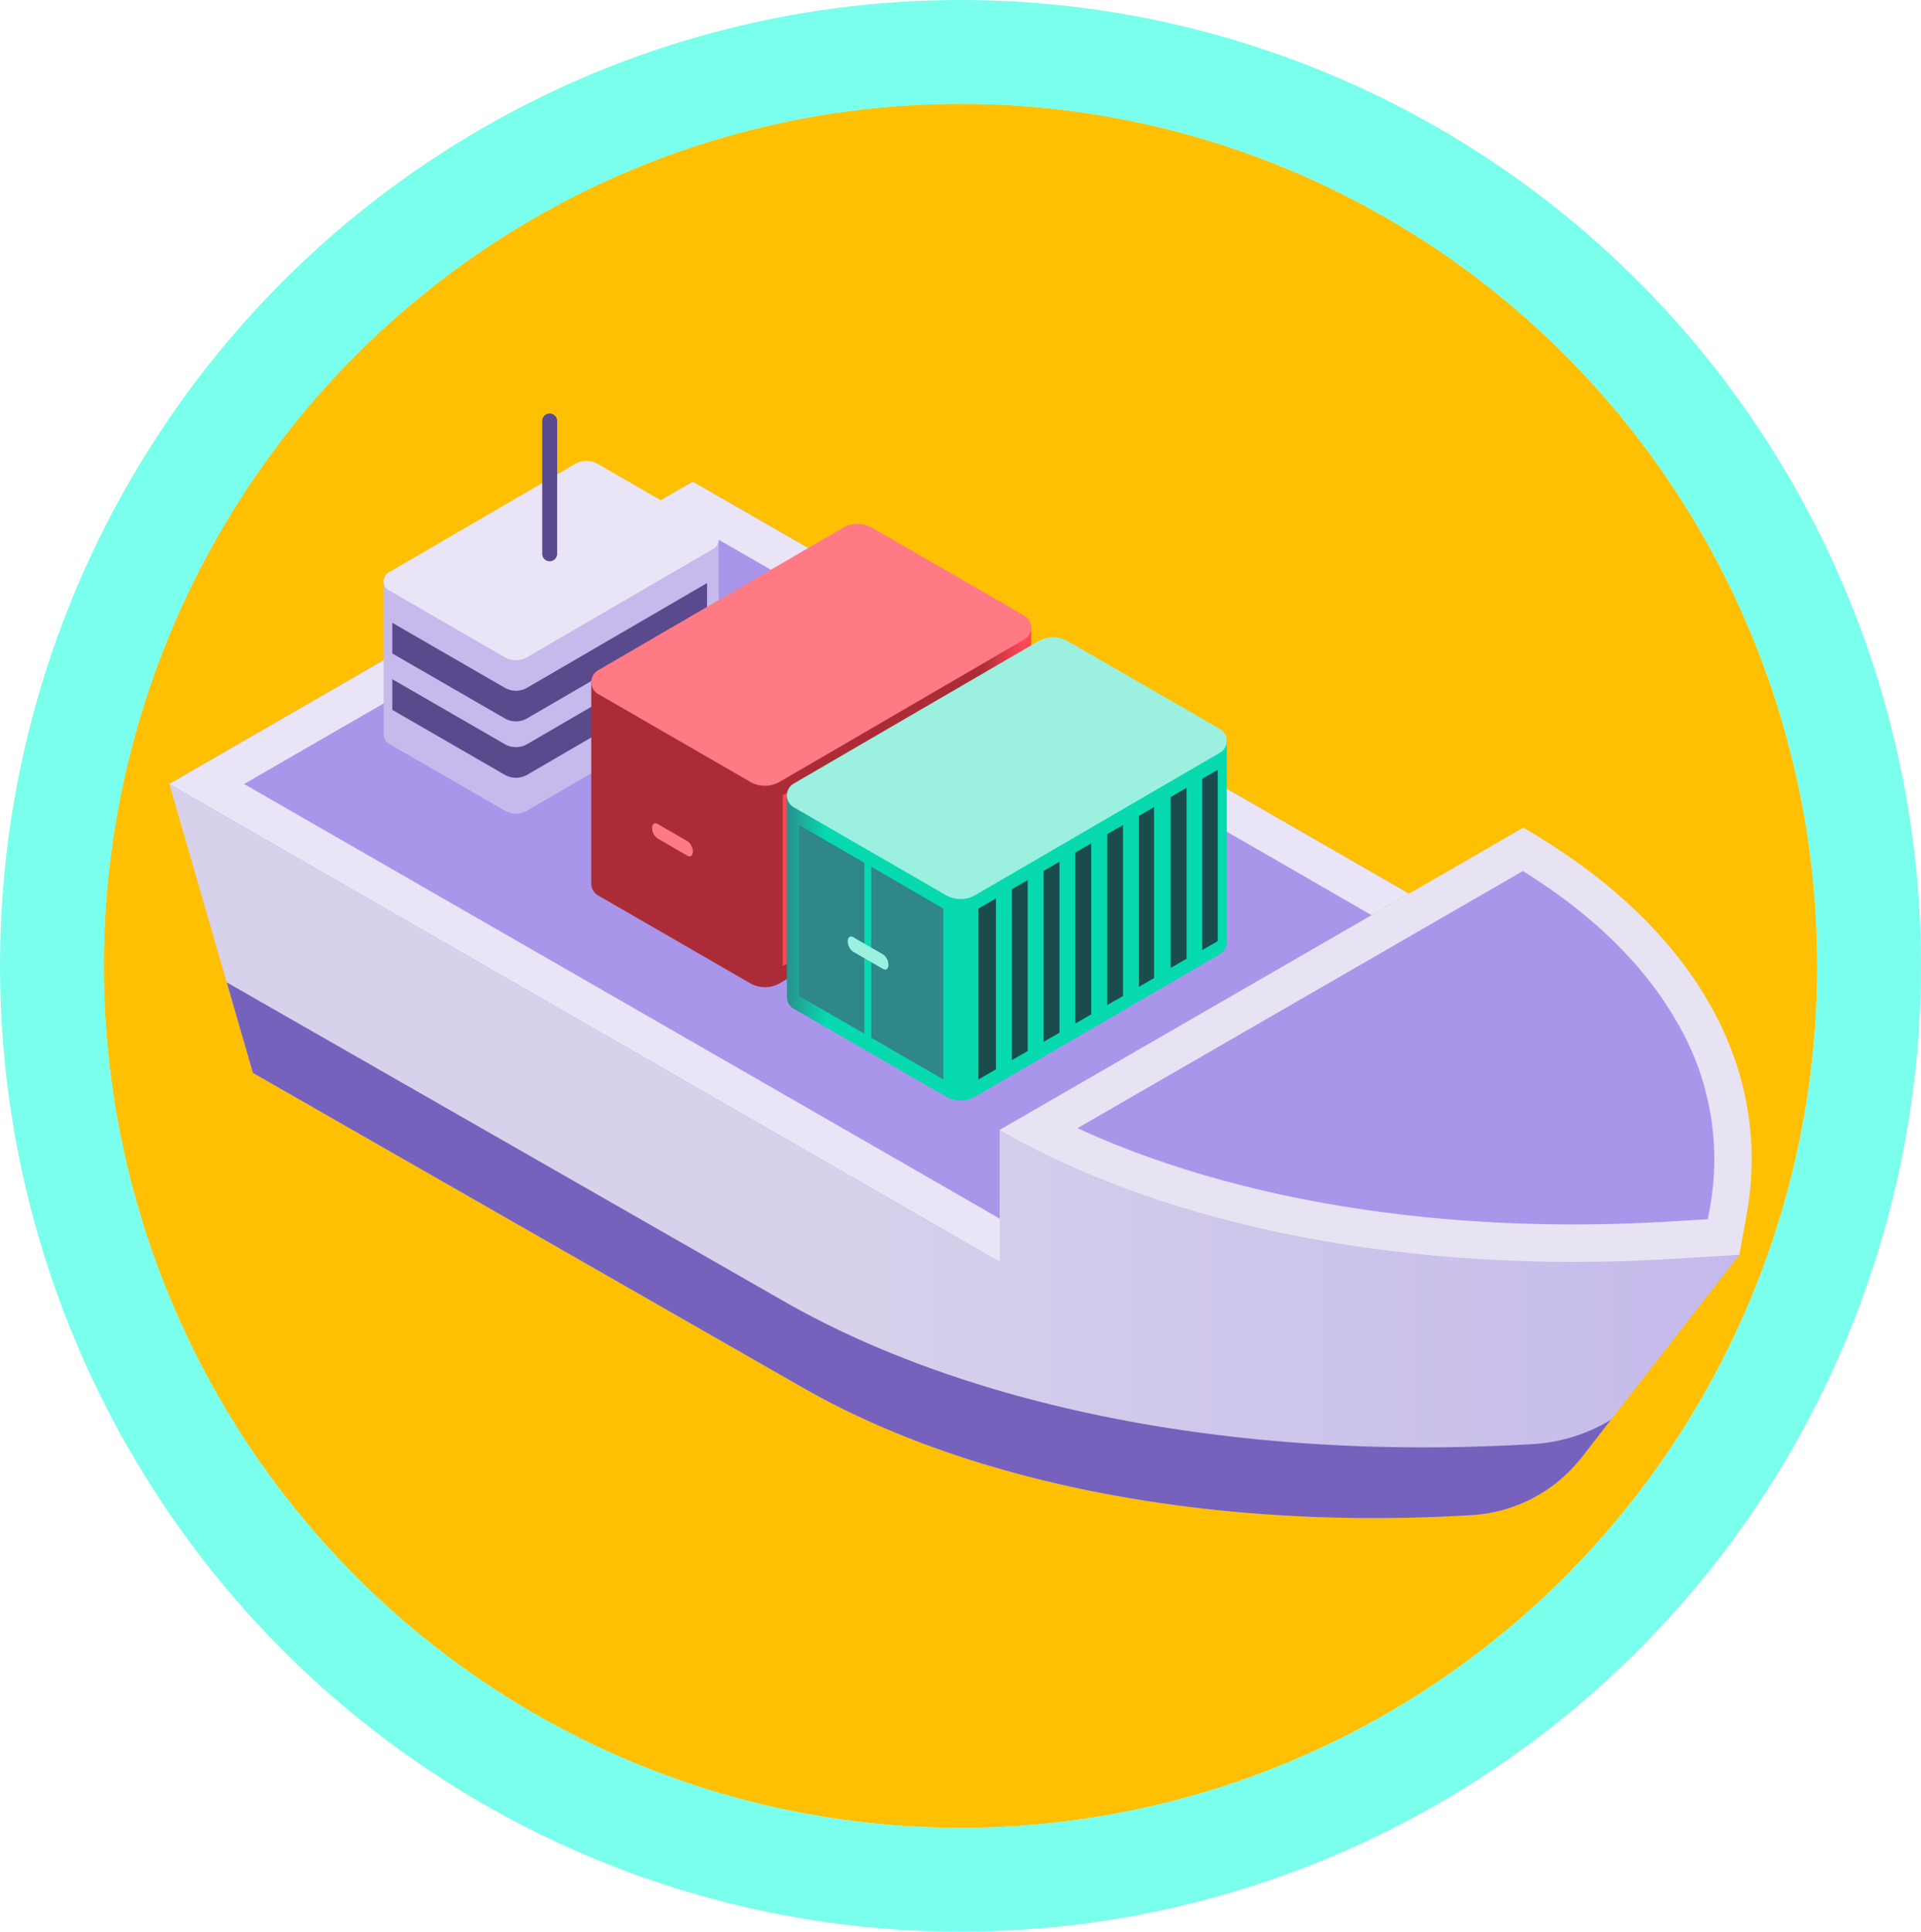 <svg xmlns="http://www.w3.org/2000/svg" xmlns:xlink="http://www.w3.org/1999/xlink" width="185" height="186" viewBox="0 0 185 186">
  <defs>
    <linearGradient id="linear-gradient" x1="0.997" y1="0.5" x2="0.425" y2="0.5" gradientUnits="objectBoundingBox">
      <stop offset="0" stop-color="#c5baeb"/>
      <stop offset="1" stop-color="#d7d1eb"/>
    </linearGradient>
    <linearGradient id="linear-gradient-2" x1="2.531" y1="0.5" x2="2.63" y2="0.5" xlink:href="#linear-gradient"/>
    <linearGradient id="linear-gradient-3" x1="0.882" y1="0.5" x2="0.98" y2="0.5" gradientUnits="objectBoundingBox">
      <stop offset="0" stop-color="#ab2c37"/>
      <stop offset="1" stop-color="#ff4757"/>
    </linearGradient>
    <linearGradient id="linear-gradient-4" x1="-0.008" y1="0.5" x2="0.091" y2="0.5" gradientUnits="objectBoundingBox">
      <stop offset="0" stop-color="#2f878a"/>
      <stop offset="1" stop-color="#06daae"/>
    </linearGradient>
  </defs>
  <g id="Grupo_56561" data-name="Grupo 56561" transform="translate(-402 -1953.999)">
    <g id="Grupo_53820" data-name="Grupo 53820" transform="translate(411.519 1963.609)">
      <g id="Elipse_157" data-name="Elipse 157" transform="translate(0.482 0.39)" fill="#ffbf03" stroke="rgba(44,255,226,0.63)" stroke-linejoin="round" stroke-width="10">
        <ellipse cx="82.5" cy="83" rx="82.5" ry="83" stroke="none"/>
        <ellipse cx="82.5" cy="83" rx="87.5" ry="88" fill="none"/>
      </g>
    </g>
    <g id="cargo-ship" transform="translate(418.307 1916.502)">
      <g id="Grupo_53833" data-name="Grupo 53833" transform="translate(0 83.882)">
        <path id="Trazado_105056" data-name="Trazado 105056" d="M50.417,99.378,0,128.486,8.052,156.31l52.708,30.162c16.331,9.429,39.746,13.924,64.673,12.416a14.548,14.548,0,0,0,10.6-5.585L151.2,173.817Z" transform="translate(0 -99.378)" fill="url(#linear-gradient)"/>
        <path id="Trazado_105057" data-name="Trazado 105057" d="M79.967,161.8l39.417-22.757L50.417,99.378,0,128.486,79.967,174.5Z" transform="translate(0 -99.378)" fill="#a996eb"/>
        <path id="Trazado_105058" data-name="Trazado 105058" d="M76.366,168.263,7.2,128.486l43.215-24.95,56.443,32.432,5.208,3.007.114.066,3.6,2.079,3.6-2.079L50.417,99.378,0,128.486,79.967,174.5v-4.158Z" transform="translate(0 -99.378)" fill="#e9e5f6"/>
        <path id="Trazado_105059" data-name="Trazado 105059" d="M319.1,211.3c16.331,9.429,24.117,22.947,21.505,37.339l-.687,3.789-6.563.4c-24.927,1.508-48.342-2.988-64.673-12.416Z" transform="translate(-188.715 -177.99)" fill="#e7e3f3"/>
        <path id="Trazado_105060" data-name="Trazado 105060" d="M336.772,225.337c6.675,4.146,11.638,8.993,14.768,14.428a26.051,26.051,0,0,1,3.227,18.09l-.183,1.008-3.741.226c-3.067.185-6.161.279-9.2.279-18.064,0-34.743-3.265-47.757-9.274Z" transform="translate(-206.42 -187.848)" fill="#a996eb"/>
      </g>
      <path id="Trazado_105061" data-name="Trazado 105061" d="M144.412,305.808C116.481,307.5,90.244,302.46,71.945,291.9L18.572,261.353l2.525,8.724,52.708,30.162c16.331,9.429,39.746,13.924,64.673,12.416a14.547,14.547,0,0,0,10.6-5.585l2.8-3.6A16.294,16.294,0,0,1,144.412,305.808Z" transform="translate(-13.044 -129.262)" fill="#7662bd"/>
      <g id="Grupo_53835" data-name="Grupo 53835" transform="translate(20.646 81.872)">
        <path id="Trazado_105062" data-name="Trazado 105062" d="M69.368,136.925V122.154l32.257-4v14.771a1,1,0,0,1-.5.87L83.182,144.234a2.158,2.158,0,0,1-2.159,0L69.871,137.8a1,1,0,0,1-.5-.87Z" transform="translate(-69.368 -110.556)" fill="url(#linear-gradient-2)"/>
        <path id="Trazado_105063" data-name="Trazado 105063" d="M101.123,99.353,89.97,92.914a2.158,2.158,0,0,0-2.159,0L69.87,103.353a1,1,0,0,0,0,1.741l11.152,6.439a2.158,2.158,0,0,0,2.159,0l17.941-10.439A1,1,0,0,0,101.123,99.353Z" transform="translate(-69.368 -92.625)" fill="#e9e5f6"/>
        <g id="Grupo_53834" data-name="Grupo 53834" transform="translate(0.829 11.767)">
          <path id="Trazado_105064" data-name="Trazado 105064" d="M82.978,145.193a2.158,2.158,0,0,0,2.159,0l17.326-10.08v-2.951L85.137,142.243a2.158,2.158,0,0,1-2.159,0l-10.826-6.251v2.951Z" transform="translate(-72.152 -132.162)" fill="#594a8e"/>
          <path id="Trazado_105065" data-name="Trazado 105065" d="M82.978,163.445a2.158,2.158,0,0,0,2.159,0l17.326-10.08v-2.951L85.137,160.495a2.158,2.158,0,0,1-2.159,0l-10.826-6.251v2.951Z" transform="translate(-72.152 -144.982)" fill="#594a8e"/>
        </g>
      </g>
      <g id="Grupo_53838" data-name="Grupo 53838" transform="translate(40.636 87.947)">
        <path id="Trazado_105066" data-name="Trazado 105066" d="M136.534,171.214v-19.4l42.364-5.253v19.4a1.307,1.307,0,0,1-.66,1.143l-23.563,13.71a2.835,2.835,0,0,1-2.835,0l-14.647-8.456a1.308,1.308,0,0,1-.66-1.143Z" transform="translate(-136.534 -136.583)" fill="url(#linear-gradient-3)"/>
        <path id="Trazado_105067" data-name="Trazado 105067" d="M178.239,121.87l-14.647-8.456a2.835,2.835,0,0,0-2.835,0l-23.563,13.71a1.32,1.32,0,0,0,0,2.286l14.647,8.456a2.835,2.835,0,0,0,2.835,0l23.563-13.71A1.32,1.32,0,0,0,178.239,121.87Z" transform="translate(-136.534 -113.033)" fill="#ff7a85"/>
        <g id="Grupo_53836" data-name="Grupo 53836" transform="translate(18.439 12.774)">
          <path id="Trazado_105068" data-name="Trazado 105068" d="M231.4,196.187l-1.53.883V180.609l1.53-.883Z" transform="translate(-220.532 -172.651)" fill="#ff4757"/>
          <path id="Trazado_105069" data-name="Trazado 105069" d="M200.177,197.535V214l-1.691.977V198.512Z" transform="translate(-198.486 -185.159)" fill="#ff4757"/>
          <path id="Trazado_105070" data-name="Trazado 105070" d="M221.122,185.662v16.461l-1.53.883V186.546Z" transform="translate(-213.31 -176.82)" fill="#ff4757"/>
          <path id="Trazado_105071" data-name="Trazado 105071" d="M241.685,190.251l-1.53.884V174.673l1.53-.883Z" transform="translate(-227.753 -168.481)" fill="#ff4757"/>
          <path id="Trazado_105072" data-name="Trazado 105072" d="M210.84,191.6V208.06l-1.53.883V192.482Z" transform="translate(-206.088 -180.99)" fill="#ff4757"/>
          <path id="Trazado_105073" data-name="Trazado 105073" d="M250.437,168.834l1.459-.842v16.461l-1.459.842Z" transform="translate(-234.975 -164.409)" fill="#ff4757"/>
          <path id="Trazado_105074" data-name="Trazado 105074" d="M270.926,156.932l1.459-.842v16.461l-1.459.842Z" transform="translate(-249.366 -156.05)" fill="#ff4757"/>
          <path id="Trazado_105075" data-name="Trazado 105075" d="M262.249,178.213l-1.53.883V162.636l1.53-.884Z" transform="translate(-242.197 -160.026)" fill="#ff4757"/>
          <path id="Trazado_105076" data-name="Trazado 105076" d="M271,156.8l1.459-.842v16.461l-1.459.842Z" transform="translate(-249.418 -155.954)" fill="#ff4757"/>
        </g>
        <g id="Grupo_53837" data-name="Grupo 53837" transform="translate(1.166 18.083)">
          <path id="Trazado_105077" data-name="Trazado 105077" d="M163.8,187.28l6.95,4.029V207.77l-6.95-4.028Z" transform="translate(-156.854 -183.265)" fill="#ab2c37"/>
          <path id="Trazado_105078" data-name="Trazado 105078" d="M146.742,177.423v16.461l-6.289-3.633V173.79Z" transform="translate(-140.453 -173.79)" fill="#ab2c37"/>
        </g>
        <path id="Trazado_105079" data-name="Trazado 105079" d="M156.744,211.336,159.618,213c.29.167.524-.01.524-.4a1.255,1.255,0,0,0-.524-1l-2.874-1.659c-.29-.167-.524.01-.524.4A1.254,1.254,0,0,0,156.744,211.336Z" transform="translate(-150.361 -181.053)" fill="#ff7a85"/>
      </g>
      <g id="Grupo_53841" data-name="Grupo 53841" transform="translate(59.475 98.856)">
        <path id="Trazado_105080" data-name="Trazado 105080" d="M199.83,207.869v-19.4l42.364-5.253v19.4a1.307,1.307,0,0,1-.66,1.143l-23.563,13.71a2.835,2.835,0,0,1-2.835,0l-14.647-8.456a1.308,1.308,0,0,1-.66-1.143Z" transform="translate(-199.83 -173.238)" fill="url(#linear-gradient-4)"/>
        <path id="Trazado_105081" data-name="Trazado 105081" d="M241.535,158.525l-14.647-8.456a2.835,2.835,0,0,0-2.835,0l-23.563,13.71a1.32,1.32,0,0,0,0,2.286l14.647,8.456a2.835,2.835,0,0,0,2.835,0l23.563-13.71A1.32,1.32,0,0,0,241.535,158.525Z" transform="translate(-199.83 -149.689)" fill="#9bf0df"/>
        <g id="Grupo_53839" data-name="Grupo 53839" transform="translate(18.439 12.775)">
          <path id="Trazado_105082" data-name="Trazado 105082" d="M294.7,232.842l-1.53.883V217.265l1.53-.884Z" transform="translate(-283.828 -209.306)" fill="#1a4c4e"/>
          <path id="Trazado_105083" data-name="Trazado 105083" d="M263.473,234.19v16.461l-1.691.977V235.167Z" transform="translate(-261.782 -221.815)" fill="#1a4c4e"/>
          <path id="Trazado_105084" data-name="Trazado 105084" d="M284.418,222.318v16.461l-1.53.883V223.2Z" transform="translate(-276.606 -213.476)" fill="#1a4c4e"/>
          <path id="Trazado_105085" data-name="Trazado 105085" d="M304.982,226.906l-1.53.883V211.328l1.53-.883Z" transform="translate(-291.05 -205.137)" fill="#1a4c4e"/>
          <path id="Trazado_105086" data-name="Trazado 105086" d="M274.136,228.254v16.461l-1.53.883V229.137Z" transform="translate(-269.384 -217.645)" fill="#1a4c4e"/>
          <path id="Trazado_105087" data-name="Trazado 105087" d="M313.733,205.489l1.459-.842v16.461l-1.459.842Z" transform="translate(-298.271 -201.064)" fill="#1a4c4e"/>
          <path id="Trazado_105088" data-name="Trazado 105088" d="M334.222,193.588l1.459-.842v16.461l-1.459.842Z" transform="translate(-312.662 -192.706)" fill="#1a4c4e"/>
          <path id="Trazado_105089" data-name="Trazado 105089" d="M325.545,214.869l-1.53.883V199.291l1.53-.883Z" transform="translate(-305.493 -196.682)" fill="#1a4c4e"/>
          <path id="Trazado_105090" data-name="Trazado 105090" d="M334.3,193.452l1.459-.842v16.461l-1.459.842Z" transform="translate(-312.714 -192.61)" fill="#1a4c4e"/>
        </g>
        <g id="Grupo_53840" data-name="Grupo 53840" transform="translate(1.167 18.083)">
          <path id="Trazado_105091" data-name="Trazado 105091" d="M227.1,223.935l6.95,4.029v16.461L227.1,240.4Z" transform="translate(-220.151 -219.92)" fill="#2f878a"/>
          <path id="Trazado_105092" data-name="Trazado 105092" d="M210.039,214.078v16.461l-6.289-3.633V210.445Z" transform="translate(-203.75 -210.445)" fill="#2f878a"/>
        </g>
        <path id="Trazado_105093" data-name="Trazado 105093" d="M220.04,247.992l2.874,1.659c.29.167.524-.01.524-.4a1.255,1.255,0,0,0-.524-1l-2.874-1.659c-.29-.167-.524.01-.524.4A1.255,1.255,0,0,0,220.04,247.992Z" transform="translate(-213.657 -217.708)" fill="#9bf0df"/>
      </g>
      <g id="Grupo_53842" data-name="Grupo 53842" transform="translate(35.909 77.316)">
        <path id="Trazado_105094" data-name="Trazado 105094" d="M121.372,91.541a.72.72,0,0,1-.72-.72V78.036a.72.72,0,0,1,1.441,0V90.821A.72.72,0,0,1,121.372,91.541Z" transform="translate(-120.652 -77.316)" fill="#594a8e"/>
      </g>
    </g>
  </g>
</svg>
